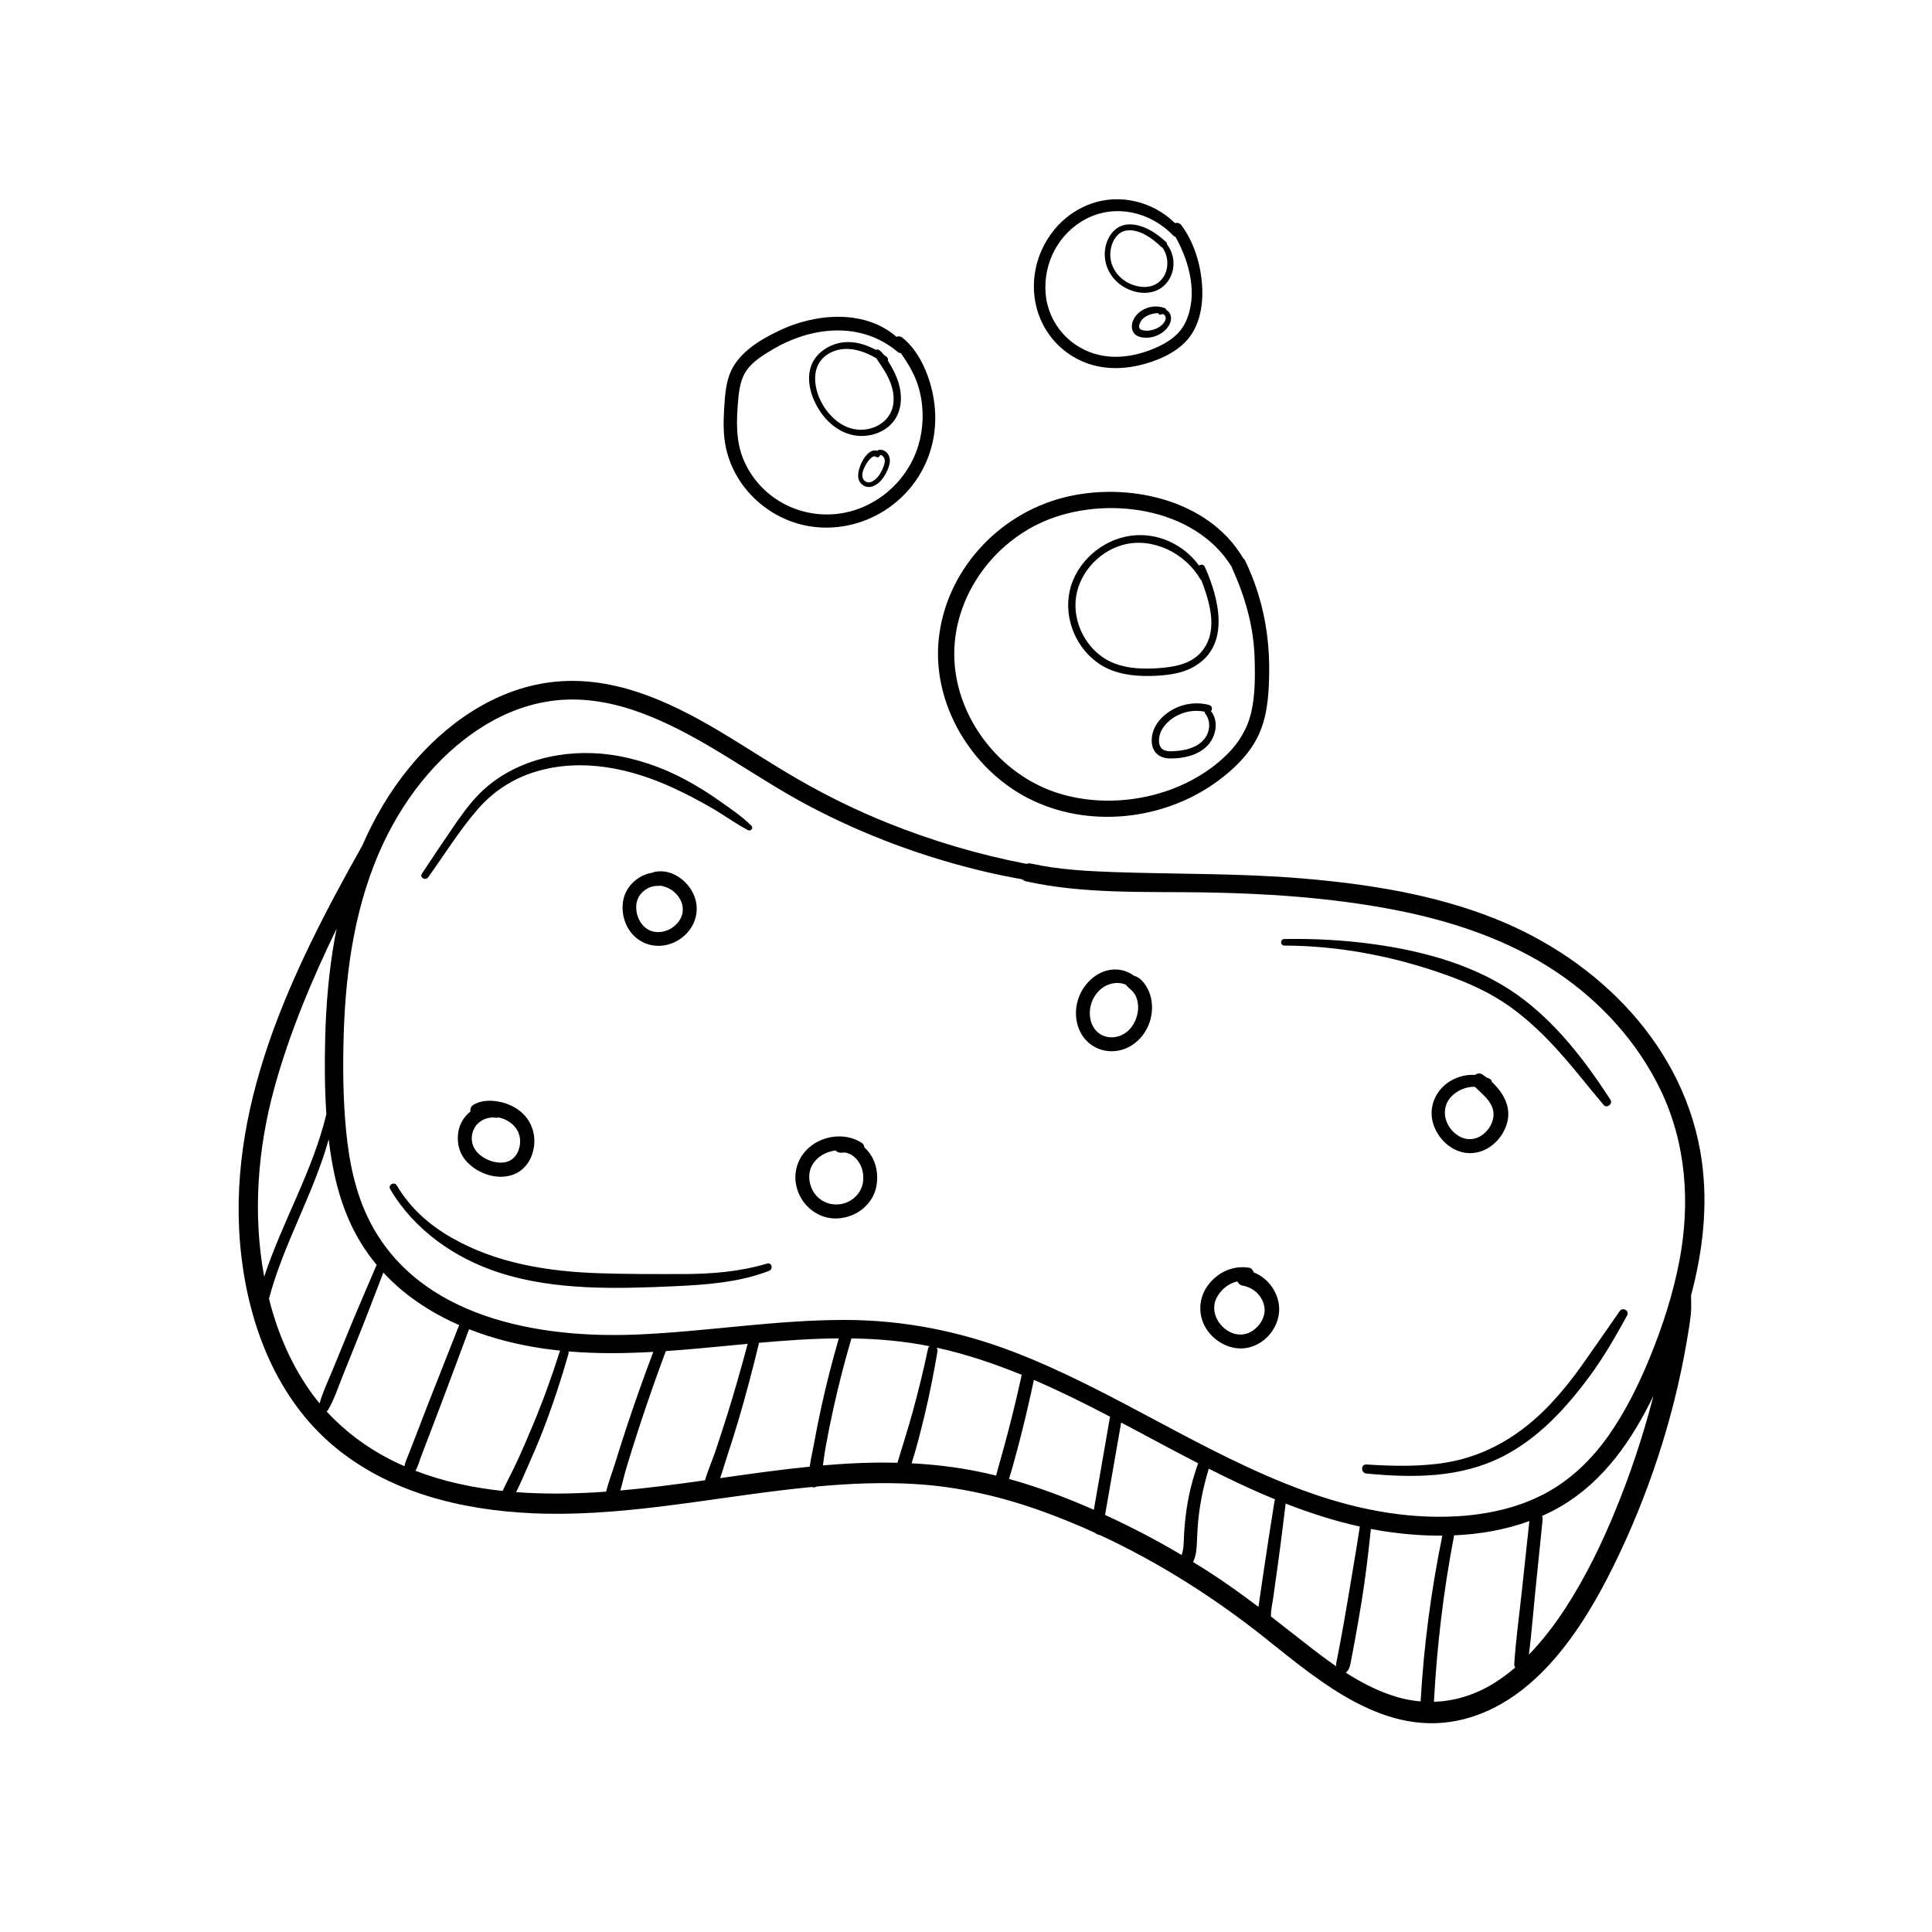 <svg xmlns="http://www.w3.org/2000/svg" xmlns:xlink="http://www.w3.org/1999/xlink" width="400" zoomAndPan="magnify" viewBox="0 0 300 300" height="400" preserveAspectRatio="xMidYMid meet" version="1.0"><path fill="currentColor" d="M 264.258 180.293 C 261.82 162.641 248.289 149.105 232.242 142.688 C 222.699 138.871 212.426 137.27 202.234 136.406 C 192.516 135.586 182.812 135.758 173.078 135.422 C 168.758 135.27 164.367 135.035 160.133 134.105 C 159.852 134.043 159.602 134.066 159.375 134.137 C 152.027 132.723 144.828 130.594 137.867 127.801 C 133.07 125.875 128.414 123.594 123.934 121.016 C 119.781 118.629 115.801 115.969 111.688 113.52 C 103.715 108.777 94.832 104.699 85.32 105.961 C 76.598 107.113 69.004 112.535 63.535 119.223 C 60.523 122.91 58.125 126.988 56.254 131.305 C 45.262 150.848 34.762 172.25 37.492 195.176 C 38.797 206.156 43.066 217.121 51.676 224.422 C 60.312 231.746 71.648 234.492 82.742 234.98 C 95.797 235.559 108.676 232.926 121.578 231.383 C 123.066 231.207 124.559 231.043 126.051 230.902 C 126.301 231 126.59 230.98 126.82 230.824 C 131.922 230.355 137.047 230.133 142.164 230.445 C 148.984 230.859 155.641 232.422 162.055 234.746 C 164.734 235.719 167.375 236.809 169.98 237.992 C 170.223 238.195 170.523 238.336 170.836 238.383 C 179.977 242.629 188.598 248.102 196.438 254.348 C 205.164 261.293 215.27 270.016 227.301 266.953 C 238.465 264.113 245.68 253.004 250.469 243.32 C 255.895 232.352 259.828 220.453 261.902 208.387 C 262.148 206.965 262.395 205.531 262.551 204.094 C 262.656 203.117 262.59 202.133 262.586 201.152 C 264.402 194.348 265.223 187.289 264.258 180.293 Z M 76.301 112.035 C 79.938 109.992 83.977 108.75 88.16 108.629 C 92.648 108.5 97.027 109.613 101.156 111.312 C 109.75 114.848 117.191 120.66 125.363 125.008 C 134.164 129.688 143.539 133.16 153.242 135.422 C 155.066 135.848 156.902 136.211 158.742 136.547 C 158.902 136.691 159.105 136.809 159.375 136.867 C 168.242 138.82 177.488 138.438 186.512 138.566 C 196.246 138.703 206.094 139.332 215.672 141.113 C 224.91 142.828 234.066 145.773 241.902 151.074 C 248.621 155.625 254.262 161.836 257.809 169.16 C 261.84 177.484 262.492 186.797 260.77 195.809 C 259.785 200.949 258.164 205.953 256.184 210.789 C 254.449 215.023 252.402 219.18 249.762 222.934 C 247.117 226.691 243.773 229.91 239.672 232.039 C 235.539 234.184 230.871 235.18 226.246 235.445 C 218.074 235.918 210.035 234.242 202.391 231.438 C 186.758 225.703 172.996 215.922 157.461 209.945 C 149.008 206.695 140.266 204.969 131.195 204.961 C 120.383 204.949 109.676 206.773 98.887 207.227 C 83.609 207.867 65.031 204.629 57.391 189.602 C 55.176 185.25 54.195 180.332 53.734 175.508 C 53.258 170.504 53.219 165.438 53.379 160.418 C 53.695 150.367 55.207 140.109 59.523 130.941 C 63.137 123.27 68.836 116.227 76.301 112.035 Z M 183.848 238.52 C 183.805 239.52 183.82 240.531 183.484 241.461 C 179.633 239.176 175.66 237.109 171.594 235.238 C 171.723 234.504 171.852 233.77 171.977 233.039 C 172.234 231.566 172.492 230.098 172.746 228.625 C 173.195 226.047 173.645 223.469 174.094 220.891 C 178.082 223 182.047 225.16 186.047 227.219 C 185.246 229.48 184.633 231.797 184.277 234.176 C 184.062 235.617 183.914 237.066 183.848 238.52 Z M 109.477 229.859 C 105.102 230.477 100.723 231.059 96.324 231.445 C 96.672 230.25 96.938 229.008 97.281 227.871 C 97.895 225.844 98.531 223.824 99.184 221.816 C 100.496 217.793 101.898 213.797 103.379 209.832 C 103.383 209.82 103.383 209.809 103.391 209.797 C 107.621 209.504 111.859 209.062 116.094 208.668 C 115.105 212.387 114.059 216.086 112.906 219.754 C 112.332 221.574 111.742 223.391 111.137 225.203 C 110.629 226.723 109.93 228.285 109.477 229.859 Z M 64.5 228.375 C 64.887 227.785 65.059 227.035 65.305 226.383 C 65.691 225.371 66.078 224.359 66.465 223.344 C 67.188 221.457 67.914 219.566 68.625 217.676 C 70.043 213.922 71.434 210.16 72.836 206.402 C 76.559 207.867 80.488 208.836 84.434 209.41 C 85.285 209.531 86.141 209.633 86.992 209.723 C 86.969 209.766 86.934 209.805 86.918 209.859 C 85.676 213.789 84.266 217.664 82.672 221.465 C 81.867 223.387 81.043 225.297 80.168 227.184 C 79.5 228.633 78.715 230.051 78.051 231.512 C 73.406 231.02 68.828 230.047 64.5 228.375 Z M 42.613 168.895 C 44.961 160.363 48.41 152.172 52.27 144.199 C 52.168 144.707 52.07 145.219 51.977 145.727 C 51.062 150.828 50.625 156.012 50.496 161.191 C 50.398 165.117 50.41 169.078 50.676 173.008 C 48.578 181.797 43.844 189.695 41.023 198.246 C 39.227 188.535 40 178.379 42.613 168.895 Z M 41.91 202.227 C 41.859 202.035 41.816 201.84 41.77 201.645 C 44.031 193.129 48.68 185.391 51.039 176.918 C 51.609 181.797 52.695 186.633 54.938 191.031 C 55.918 192.957 57.125 194.77 58.508 196.434 C 58.477 196.473 58.441 196.508 58.418 196.562 C 56.891 200.125 55.355 203.684 53.883 207.273 C 53.148 209.07 52.41 210.863 51.676 212.66 C 50.969 214.387 50.129 216.117 49.621 217.914 C 49.25 217.465 48.887 217.008 48.539 216.535 C 45.402 212.254 43.258 207.348 41.91 202.227 Z M 50.711 219.16 C 50.809 219.098 50.898 219.016 50.965 218.898 C 51.93 217.223 52.539 215.332 53.258 213.543 C 53.98 211.742 54.703 209.941 55.426 208.145 C 56.832 204.645 58.18 201.121 59.527 197.602 C 60.418 198.562 61.363 199.473 62.367 200.309 C 65.074 202.566 68.094 204.359 71.301 205.762 C 69.797 209.566 68.289 213.363 66.797 217.172 C 66.059 219.055 65.336 220.945 64.609 222.832 C 64.242 223.777 63.879 224.723 63.512 225.664 C 63.25 226.348 62.922 226.988 62.805 227.672 C 62.047 227.34 61.297 226.992 60.559 226.613 C 56.871 224.719 53.508 222.211 50.711 219.16 Z M 80.141 231.699 C 80.828 230.348 81.414 228.922 82.02 227.566 C 82.824 225.77 83.598 223.961 84.305 222.125 C 85.812 218.223 87.129 214.254 88.273 210.234 C 88.316 210.086 88.301 209.961 88.266 209.848 C 92.652 210.219 97.043 210.168 101.441 209.918 C 100.02 213.691 98.664 217.492 97.395 221.32 C 96.727 223.328 96.082 225.344 95.461 227.367 C 95.039 228.734 94.465 230.18 94.117 231.621 C 93.578 231.66 93.039 231.699 92.496 231.73 C 88.434 231.969 84.273 232.008 80.141 231.699 Z M 111.824 229.523 C 112.242 228.324 112.59 227.074 112.977 225.91 C 113.578 224.098 114.152 222.277 114.691 220.445 C 115.836 216.562 116.863 212.652 117.816 208.719 C 117.836 208.645 117.824 208.582 117.824 208.512 C 121.973 208.145 126.117 207.848 130.254 207.82 C 129.242 211.312 128.332 214.836 127.555 218.391 C 127.137 220.301 126.75 222.219 126.402 224.141 C 126.191 225.305 125.906 226.523 125.727 227.742 C 121.078 228.207 116.449 228.867 111.824 229.523 Z M 132.129 227.242 C 130.676 227.316 129.227 227.426 127.781 227.551 C 127.93 226.57 128.043 225.582 128.215 224.641 C 128.578 222.648 128.977 220.664 129.414 218.688 C 130.219 215.035 131.156 211.414 132.211 207.828 C 136.266 207.887 140.312 208.234 144.352 209.039 C 144.234 209.129 144.141 209.254 144.098 209.445 C 143.406 212.77 142.59 216.062 141.691 219.336 C 140.973 221.957 140.133 224.539 139.352 227.137 C 136.945 227.074 134.535 227.113 132.129 227.242 Z M 141.555 227.223 C 142.328 224.801 142.957 222.297 143.547 219.848 C 144.344 216.543 145 213.203 145.57 209.852 C 145.609 209.617 145.551 209.418 145.441 209.262 C 145.457 209.262 145.473 209.266 145.488 209.27 C 150.031 210.273 154.395 211.746 158.652 213.484 C 158.004 216.434 157.309 219.371 156.543 222.293 C 156.145 223.82 155.73 225.344 155.297 226.863 C 155.086 227.617 154.871 228.371 154.676 229.129 C 153.781 228.91 152.887 228.703 151.988 228.52 C 148.539 227.812 145.055 227.406 141.555 227.223 Z M 156.672 229.648 C 156.895 228.965 157.094 228.277 157.285 227.59 C 157.727 226.012 158.145 224.43 158.551 222.844 C 159.273 220 159.934 217.141 160.543 214.27 C 164.555 215.996 168.48 217.953 172.367 219.984 C 171.531 224.805 170.691 229.621 169.852 234.438 C 165.57 232.551 161.18 230.891 156.672 229.648 Z M 185.262 242.559 C 185.727 241.57 185.824 240.465 185.863 239.367 C 185.918 237.93 185.992 236.496 186.176 235.07 C 186.477 232.695 187 230.348 187.703 228.059 C 189.125 228.777 190.555 229.484 191.992 230.164 C 193.969 231.098 195.977 231.988 198.004 232.824 C 197.969 232.891 197.93 232.957 197.914 233.043 C 197.312 236.852 196.699 240.664 196.145 244.484 C 195.902 246.16 195.656 247.84 195.414 249.52 C 192.863 247.59 190.266 245.719 187.562 243.98 C 186.805 243.492 186.027 243.031 185.262 242.559 Z M 197.348 251.004 C 197.328 250.012 197.586 248.969 197.719 247.996 C 197.953 246.328 198.188 244.66 198.418 242.992 C 198.863 239.824 199.238 236.645 199.637 233.473 C 203.391 234.941 207.227 236.176 211.156 237.043 C 210.574 240.824 209.918 244.594 209.293 248.371 C 208.965 250.344 208.617 252.316 208.254 254.285 C 208.07 255.27 207.883 256.25 207.695 257.234 C 207.598 257.762 207.445 258.254 207.473 258.738 C 205.805 257.586 204.191 256.355 202.629 255.125 C 200.867 253.742 199.113 252.367 197.348 251.004 Z M 208.977 259.73 C 209.578 259.234 209.641 258.609 209.801 257.812 C 209.992 256.832 210.176 255.848 210.359 254.863 C 210.734 252.824 211.086 250.781 211.422 248.734 C 212.035 244.98 212.477 241.195 212.867 237.414 C 213.871 237.605 214.879 237.777 215.895 237.914 C 218.535 238.277 221.246 238.473 223.965 238.453 C 222.23 246.941 221.082 255.543 220.594 264.195 C 219.367 264.094 218.137 263.867 216.91 263.508 C 214.09 262.676 211.465 261.32 208.977 259.73 Z M 222.656 264.254 C 222.656 264.234 222.66 264.223 222.664 264.203 C 223.125 255.609 224.137 247.051 225.762 238.594 C 225.777 238.527 225.762 238.473 225.762 238.41 C 229.77 238.234 233.746 237.555 237.48 236.188 C 237.086 239.855 236.691 243.523 236.297 247.191 C 235.898 250.922 235.371 254.668 235.133 258.414 C 235.121 258.621 235.188 258.789 235.285 258.938 C 234.23 259.836 233.121 260.664 231.941 261.391 C 229.059 263.172 225.895 264.152 222.656 264.254 Z M 250.871 234.457 C 248.727 239.691 246.234 244.84 243.156 249.594 C 241.484 252.176 239.582 254.691 237.41 256.922 C 237.805 253.758 238.055 250.57 238.375 247.402 C 238.762 243.59 239.148 239.781 239.535 235.969 C 239.559 235.742 239.512 235.555 239.426 235.41 C 240.512 234.926 241.574 234.383 242.602 233.77 C 249.121 229.871 253.457 223.527 256.727 216.777 C 256.688 216.938 256.652 217.102 256.609 217.262 C 255.082 223.113 253.164 228.863 250.871 234.457 Z M 105.832 136.5 C 104.602 135.539 103.188 135.082 101.641 135.387 C 101.523 135.406 101.438 135.457 101.348 135.504 C 99.18 135.816 97.246 137.516 96.797 139.695 C 96.352 141.836 97.109 144.266 98.824 145.66 C 100.699 147.184 103.273 147.23 105.32 145.996 C 107.418 144.727 108.602 142.348 108.051 139.914 C 107.746 138.57 106.906 137.344 105.832 136.5 Z M 105.867 142.172 C 105.77 142.477 105.625 142.754 105.379 143.102 C 105.32 143.184 105.25 143.27 105.105 143.422 C 104.945 143.59 104.773 143.754 104.59 143.898 C 103.477 144.77 101.844 145.043 100.625 144.332 C 99.422 143.625 98.742 142.164 98.789 140.75 C 98.812 140.023 99.051 139.281 99.66 138.637 C 100.375 137.883 101.332 137.504 102.34 137.559 C 102.43 137.562 102.516 137.551 102.598 137.531 C 103.168 137.637 103.742 137.848 104.23 138.16 C 104.895 138.586 105.465 139.23 105.797 140.047 C 106.066 140.707 106.105 141.445 105.867 142.172 Z M 71.18 175.699 C 70.934 177.113 71.172 178.617 72.012 179.805 C 72.863 181 74.082 181.816 75.453 182.316 C 76.926 182.852 78.598 182.91 80.039 182.25 C 81.031 181.797 81.855 180.941 82.328 179.969 C 83.406 177.766 83.141 175.117 81.516 173.262 C 80.59 172.203 79.25 171.48 77.887 171.156 C 76.445 170.812 74.809 170.773 73.504 171.562 C 73.117 171.793 72.988 172.215 73.051 172.598 C 72.102 173.344 71.41 174.406 71.18 175.699 Z M 79.203 174.289 C 79.438 174.449 79.742 174.727 80.016 175.051 C 80.039 175.086 80.164 175.246 80.156 175.238 C 80.219 175.328 80.273 175.418 80.328 175.512 C 80.363 175.574 80.398 175.641 80.43 175.703 C 80.449 175.746 80.469 175.789 80.492 175.836 C 80.492 175.844 80.504 175.871 80.523 175.926 C 80.59 176.133 80.656 176.336 80.699 176.551 C 80.703 176.566 80.73 176.742 80.734 176.762 C 80.738 176.805 80.742 176.852 80.746 176.895 C 80.762 177.113 80.766 177.332 80.75 177.547 C 80.75 177.559 80.734 177.715 80.73 177.75 C 80.719 177.836 80.703 177.918 80.688 178 C 80.508 178.82 80.227 179.371 79.664 179.883 C 79.672 179.875 79.578 179.953 79.531 179.992 C 79.48 180.027 79.379 180.098 79.391 180.094 C 79.301 180.148 79.211 180.203 79.117 180.25 C 79.109 180.254 78.98 180.309 78.941 180.328 C 78.422 180.52 77.875 180.57 77.324 180.512 C 75.512 180.324 73.535 179.062 73.285 177.227 C 73.145 176.172 73.492 175.125 74.246 174.414 C 74.945 173.758 76.035 173.414 76.91 173.551 C 77.098 173.582 77.281 173.562 77.457 173.52 C 77.668 173.574 77.875 173.629 78.078 173.699 C 78.332 173.789 78.234 173.75 78.473 173.863 C 78.727 173.988 78.973 174.129 79.203 174.289 Z M 130.086 189.195 C 133.031 189.031 135.664 186.969 136.125 183.98 C 136.379 182.336 136.082 180.574 135.117 179.191 C 134.855 178.816 134.555 178.477 134.223 178.172 C 134.207 177.895 134.07 177.621 133.762 177.426 C 131.562 176.047 128.664 176.195 126.492 177.551 C 124.125 179.023 122.98 181.77 123.734 184.48 C 124.52 187.305 127.113 189.359 130.086 189.195 Z M 125.863 181.473 C 126.094 180.789 126.699 180.023 127.289 179.605 C 127.48 179.469 127.676 179.348 127.879 179.234 C 128.102 179.113 128.348 179 128.473 178.957 C 128.898 178.801 129.379 178.684 129.738 178.633 C 129.988 178.938 130.406 179.039 130.824 178.98 C 131.797 178.84 132.828 179.652 133.32 180.398 C 133.898 181.273 134.113 182.25 134.039 183.285 C 133.895 185.262 132.234 186.797 130.348 187.004 C 128.371 187.223 126.566 186.105 125.918 184.219 C 125.602 183.293 125.555 182.395 125.863 181.473 Z M 172.316 163.227 C 175.199 163.383 177.621 161.371 178.516 158.723 C 178.977 157.344 179.031 155.75 178.559 154.367 C 178.164 153.219 177.309 151.832 176.082 151.516 C 175.52 151.098 174.875 150.789 174.18 150.645 C 172.789 150.355 171.371 150.676 170.195 151.461 C 167.977 152.945 166.781 155.609 167.133 158.25 C 167.496 160.969 169.52 163.074 172.316 163.227 Z M 170.703 153.797 C 171.789 152.727 173.488 152.309 174.832 152.914 C 175.352 153.555 176.012 153.887 176.371 154.684 C 176.734 155.504 176.805 156.414 176.645 157.297 C 176.309 159.145 174.996 160.816 173.043 161.047 C 171.246 161.258 169.844 160.172 169.398 158.582 C 168.938 156.918 169.402 155.074 170.703 153.797 Z M 194.188 209.168 C 196.68 208.441 198.551 206.047 198.629 203.453 C 198.703 200.934 197.012 198.469 194.672 197.578 C 194.566 197.223 194.305 196.906 193.938 196.848 C 191.352 196.441 188.875 197.656 187.414 199.801 C 185.965 201.926 186.051 204.711 187.602 206.754 C 189.109 208.738 191.719 209.891 194.188 209.168 Z M 188.891 201.574 C 189.512 200.312 190.762 199.258 192.152 198.98 C 192.297 199.297 192.559 199.559 192.906 199.617 C 194.566 199.895 195.953 201.105 196.312 202.812 C 196.645 204.387 195.59 206.09 194.152 206.844 C 191.051 208.469 187.387 204.629 188.891 201.574 Z M 228.402 179.059 C 230.961 178.988 233.113 177.066 233.918 174.711 C 234.809 172.102 233.539 169.766 231.684 168.035 C 231.629 167.801 231.492 167.59 231.27 167.484 C 231.129 167.418 230.98 167.371 230.836 167.316 C 230.637 167.16 230.438 167.012 230.23 166.871 C 229.809 166.578 229.367 166.66 229.047 166.918 C 227.473 166.812 225.883 167.289 224.598 168.281 C 222.594 169.828 221.758 172.445 222.664 174.844 C 223.551 177.191 225.793 179.129 228.402 179.059 Z M 225.352 170.281 C 226.258 169.324 227.66 168.711 229.012 168.758 C 229.754 169.48 230.578 170.137 231.18 170.98 C 231.758 171.797 231.992 172.539 231.891 173.445 C 231.883 173.48 231.875 173.539 231.875 173.547 C 231.852 173.672 231.82 173.797 231.789 173.922 C 231.754 174.047 231.648 174.367 231.641 174.383 C 231.48 174.773 231.207 175.211 230.98 175.477 C 230.441 176.117 229.789 176.582 229.008 176.789 C 228.289 176.98 227.473 176.898 226.77 176.539 C 225.969 176.129 225.328 175.496 224.883 174.707 C 224.062 173.242 224.195 171.5 225.352 170.281 Z M 65.516 135.66 C 67.035 133.344 68.59 131.047 70.148 128.758 C 71.469 126.82 72.824 124.879 74.484 123.211 C 79.691 117.992 87.629 116.195 94.781 117.191 C 98.84 117.758 102.805 119.129 106.414 121.062 C 108.285 122.07 110.098 123.199 111.828 124.434 C 113.473 125.602 115.254 126.789 116.68 128.227 C 117.035 128.586 116.582 129.129 116.156 128.906 C 114.172 127.871 112.344 126.504 110.398 125.391 C 108.496 124.301 106.566 123.285 104.574 122.363 C 97.938 119.297 90.414 117.664 83.246 119.805 C 79.703 120.863 76.641 122.84 74.211 125.625 C 71.348 128.906 69.035 132.703 66.48 136.223 C 66.066 136.797 65.113 136.27 65.516 135.66 Z M 199.418 145.812 C 204.09 145.727 208.777 145.98 213.406 146.625 C 221.098 147.695 229.156 149.898 235.562 154.441 C 241.523 158.672 246.133 164.688 250.07 170.77 C 250.48 171.406 249.512 172.16 249.02 171.582 C 246.426 168.527 244 165.336 241.262 162.402 C 238.863 159.836 236.23 157.41 233.266 155.504 C 230.105 153.465 226.637 152.07 223.086 150.875 C 215.473 148.312 207.457 146.848 199.418 146.828 C 198.762 146.828 198.766 145.824 199.418 145.812 Z M 60.59 184.652 C 60.207 184 61.215 183.418 61.602 184.062 C 63.73 187.637 66.68 190.242 70.277 192.277 C 77.273 196.234 85.297 197.465 93.227 197.715 C 97.535 197.852 101.852 197.844 106.156 197.832 C 110.57 197.82 114.867 197.473 119.113 196.207 C 119.852 195.988 120.109 197.07 119.426 197.336 C 114.723 199.156 109.527 199.512 104.535 199.734 C 95.637 200.133 86.141 200.391 77.559 197.629 C 70.648 195.402 64.312 190.992 60.59 184.652 Z M 246.242 211.145 C 247.988 208.629 249.766 206.137 251.496 203.605 C 251.977 202.898 253.07 203.52 252.652 204.281 C 250.867 207.516 249.078 210.66 246.883 213.641 C 243.234 218.598 238.902 223.332 233.348 226.16 C 226.742 229.527 219.391 229.496 212.184 228.812 C 211.293 228.727 211.27 227.348 212.184 227.406 C 216.301 227.664 220.48 227.777 224.57 227.102 C 230.883 226.059 236.215 222.77 240.59 218.188 C 242.672 216.004 244.52 213.617 246.242 211.145 Z M 126.32 81.805 C 133.293 82.66 140.137 78.965 143.348 72.738 C 145.051 69.43 145.574 65.742 145.004 62.074 C 144.473 58.645 142.883 54.605 140.086 52.402 C 139.828 52.199 139.488 52.191 139.203 52.301 C 134.273 47.996 126.645 48.645 121.023 51.324 C 117.941 52.793 114.484 54.848 113.262 58.211 C 112.645 59.91 112.555 61.785 112.441 63.574 C 112.316 65.602 112.305 67.645 112.746 69.637 C 114.188 76.09 119.805 81.008 126.32 81.805 Z M 114.633 62.004 C 114.773 60.422 115.031 58.758 115.98 57.438 C 116.93 56.121 118.41 55.199 119.777 54.379 C 125.887 50.699 133.625 49.801 139.387 54.641 C 139.547 54.777 139.719 54.828 139.883 54.832 C 141.172 56.676 142.273 58.531 142.824 60.824 C 143.48 63.559 143.414 66.457 142.605 69.156 C 140.855 74.988 135.559 79.391 129.457 79.844 C 123.523 80.285 117.922 77.02 115.523 71.539 C 114.199 68.512 114.344 65.227 114.633 62.004 Z M 132.312 67.531 C 134.867 68.121 137.906 67.129 139.199 64.742 C 140.082 63.105 140.051 61.113 139.504 59.375 C 139.215 58.449 138.789 57.57 138.301 56.738 C 138.16 56.496 138.016 56.246 137.867 55.996 C 137.918 55.785 137.867 55.551 137.656 55.391 C 137.523 55.293 137.391 55.199 137.258 55.105 C 137.051 54.84 136.832 54.594 136.578 54.395 C 136.41 54.262 136.18 54.25 135.992 54.32 C 133.766 53.113 131.188 52.605 128.793 53.793 C 127.512 54.43 126.449 55.457 125.953 56.816 C 125.379 58.398 125.629 60.199 126.227 61.734 C 127.262 64.398 129.438 66.867 132.312 67.531 Z M 128.602 54.957 C 130.98 53.512 133.84 54.289 136.09 55.648 C 136.281 55.969 136.5 56.273 136.719 56.594 C 137.148 57.23 137.555 57.883 137.895 58.57 C 138.543 59.887 138.941 61.406 138.688 62.875 C 138.262 65.359 135.918 66.797 133.504 66.73 C 130.879 66.652 128.738 64.711 127.559 62.492 C 126.262 60.047 125.91 56.602 128.602 54.957 Z M 136.41 69.875 C 136.332 69.895 136.27 69.941 136.223 70.004 C 135.199 69.641 134.289 70.855 133.875 71.66 C 133.633 72.129 133.441 72.621 133.336 73.137 C 133.242 73.59 133.195 74.066 133.355 74.512 C 133.527 74.977 133.883 75.332 134.344 75.516 C 134.812 75.699 135.316 75.629 135.762 75.418 C 136.75 74.949 137.418 73.906 137.832 72.934 C 138.129 72.238 138.352 71.445 138.004 70.723 C 137.715 70.117 137.086 69.719 136.41 69.875 Z M 137.086 72.719 C 136.785 73.445 136.312 74.207 135.641 74.648 C 135.383 74.816 135.078 74.949 134.762 74.902 C 134.445 74.852 134.156 74.637 134.02 74.348 C 133.719 73.723 134.027 72.953 134.324 72.387 C 134.523 72.008 134.758 71.625 135.059 71.312 C 135.285 71.074 135.676 70.691 136.004 70.93 C 136.293 71.141 136.586 70.926 136.672 70.648 C 136.984 70.641 137.258 70.969 137.34 71.234 C 137.488 71.723 137.27 72.27 137.086 72.719 Z M 159.512 123.875 C 168.867 128.75 180.832 127.441 189.223 121.184 C 191.59 119.422 193.812 117.281 195.188 114.633 C 196.738 111.637 197 108.258 197.07 104.938 C 197.207 98.676 196.074 92.754 193.363 87.086 C 193.277 86.902 193.16 86.766 193.035 86.672 C 187.621 77.453 174.918 74.758 165.152 77.262 C 154.898 79.887 146.812 88.715 145.754 99.348 C 144.762 109.289 150.762 119.32 159.512 123.875 Z M 162.043 80.988 C 171.504 76.863 185.484 78.641 191.266 88.031 C 191.285 88.109 191.309 88.188 191.344 88.27 C 193.395 92.805 194.691 97.371 194.824 102.367 C 194.895 105.074 194.906 107.91 194.301 110.559 C 193.719 113.121 192.391 115.316 190.527 117.156 C 183.797 123.797 172.715 126.012 163.852 123.012 C 155.445 120.164 148.969 112.066 148.242 103.184 C 147.473 93.734 153.477 84.73 162.043 80.988 Z M 170.855 103.191 C 173.078 104.613 175.797 105 178.391 104.965 C 180.828 104.93 183.488 104.699 185.613 103.398 C 191.145 100.02 189.215 92.77 187.07 87.984 C 186.906 87.617 186.469 87.621 186.18 87.816 C 183.797 84.543 179.777 82.648 175.652 83.18 C 171.141 83.758 167.082 87.297 166.098 91.773 C 165.148 96.082 167.141 100.816 170.855 103.191 Z M 167.012 93.43 C 167.254 89.332 170.445 85.68 174.363 84.609 C 178.949 83.352 184.055 85.887 186.375 89.922 C 186.426 90.012 186.488 90.062 186.559 90.102 C 187.953 93.836 189.324 98.398 186.25 101.543 C 184.625 103.203 182.102 103.594 179.891 103.75 C 177.598 103.906 175.211 103.848 173.043 103.012 C 169.238 101.551 166.773 97.465 167.012 93.43 Z M 187.781 109.48 C 185.93 108.957 183.926 109.215 182.23 110.102 C 180.645 110.934 179.207 112.402 178.902 114.223 C 178.77 115.02 178.812 115.898 179.258 116.602 C 179.816 117.48 180.785 117.773 181.785 117.773 C 183.797 117.777 186.02 117.293 187.473 115.805 C 188.797 114.445 189.324 111.977 188.035 110.441 C 188.281 110.148 188.258 109.617 187.781 109.48 Z M 187 114.758 C 185.945 116.078 184.109 116.527 182.5 116.625 C 181.781 116.668 180.828 116.762 180.316 116.145 C 179.965 115.719 179.922 115.098 179.992 114.57 C 180.188 113.133 181.277 111.988 182.488 111.277 C 183.863 110.469 185.508 110.184 187.066 110.516 C 187.055 110.605 187.07 110.703 187.141 110.797 C 188.055 111.98 187.918 113.613 187 114.758 Z M 168.59 56.328 C 171.176 57.324 174.043 57.367 176.723 56.766 C 179.438 56.156 182.535 54.895 184.391 52.738 C 186.379 50.43 186.863 47.172 186.652 44.227 C 186.426 40.977 185.402 37.594 183.438 34.965 C 183.176 34.613 182.781 34.547 182.449 34.645 C 179.07 31.312 173.938 30.004 169.391 31.641 C 164.281 33.484 160.84 38.387 160.559 43.766 C 160.273 49.301 163.398 54.328 168.59 56.328 Z M 168.656 33.984 C 173.199 31.613 178.707 32.918 182.16 36.566 C 182.277 36.691 182.406 36.746 182.531 36.777 C 184.715 40.691 186.062 45.758 184.109 49.988 C 183.039 52.312 180.723 53.57 178.414 54.426 C 176.027 55.309 173.395 55.691 170.883 55.164 C 166.219 54.188 162.742 50.301 162.363 45.543 C 161.984 40.797 164.414 36.195 168.656 33.984 Z M 174.23 44.379 C 176.098 45.629 178.824 46 180.633 44.461 C 182.539 42.836 182.719 39.902 181.227 37.969 C 181.234 37.84 181.191 37.703 181.066 37.582 C 179.562 36.156 177.371 34.738 175.207 34.848 C 173.051 34.957 171.781 36.922 171.574 38.914 C 171.348 41.098 172.422 43.172 174.23 44.379 Z M 175.027 35.781 C 176.988 35.574 178.988 37.043 180.309 38.336 C 180.375 38.402 180.441 38.441 180.512 38.465 C 181.574 39.961 181.539 42.172 180.254 43.523 C 178.848 45.008 176.527 44.727 174.902 43.758 C 173.363 42.844 172.367 41.23 172.406 39.422 C 172.445 37.867 173.293 35.969 175.027 35.781 Z M 181.125 48.148 C 181.09 48.016 181.004 47.891 180.832 47.828 C 179.637 47.395 178.344 47.559 177.27 48.234 C 176.34 48.824 175.562 49.938 175.797 51.09 C 176.078 52.469 177.762 52.582 178.883 52.348 C 180.043 52.105 181.246 51.285 181.695 50.16 C 181.934 49.562 181.891 48.848 181.422 48.371 C 181.336 48.285 181.234 48.211 181.125 48.148 Z M 180.77 50.055 C 180.305 50.75 179.434 51.152 178.633 51.301 C 178.254 51.371 177.836 51.367 177.461 51.277 C 177.285 51.238 177.117 51.188 176.996 51.051 C 177.035 51.098 176.93 50.945 176.922 50.926 C 176.965 51.02 176.879 50.715 176.895 50.824 C 176.852 50.504 176.957 50.219 177.121 49.938 C 177.297 49.633 177.527 49.402 177.84 49.203 C 178.422 48.832 179.141 48.629 179.844 48.625 C 179.902 48.812 180.109 48.949 180.336 48.82 C 180.559 48.695 180.801 48.844 180.926 49.055 C 181.117 49.379 180.957 49.77 180.77 50.055 Z M 180.77 50.055 " fill-opacity="1" fill-rule="nonzero"/></svg>